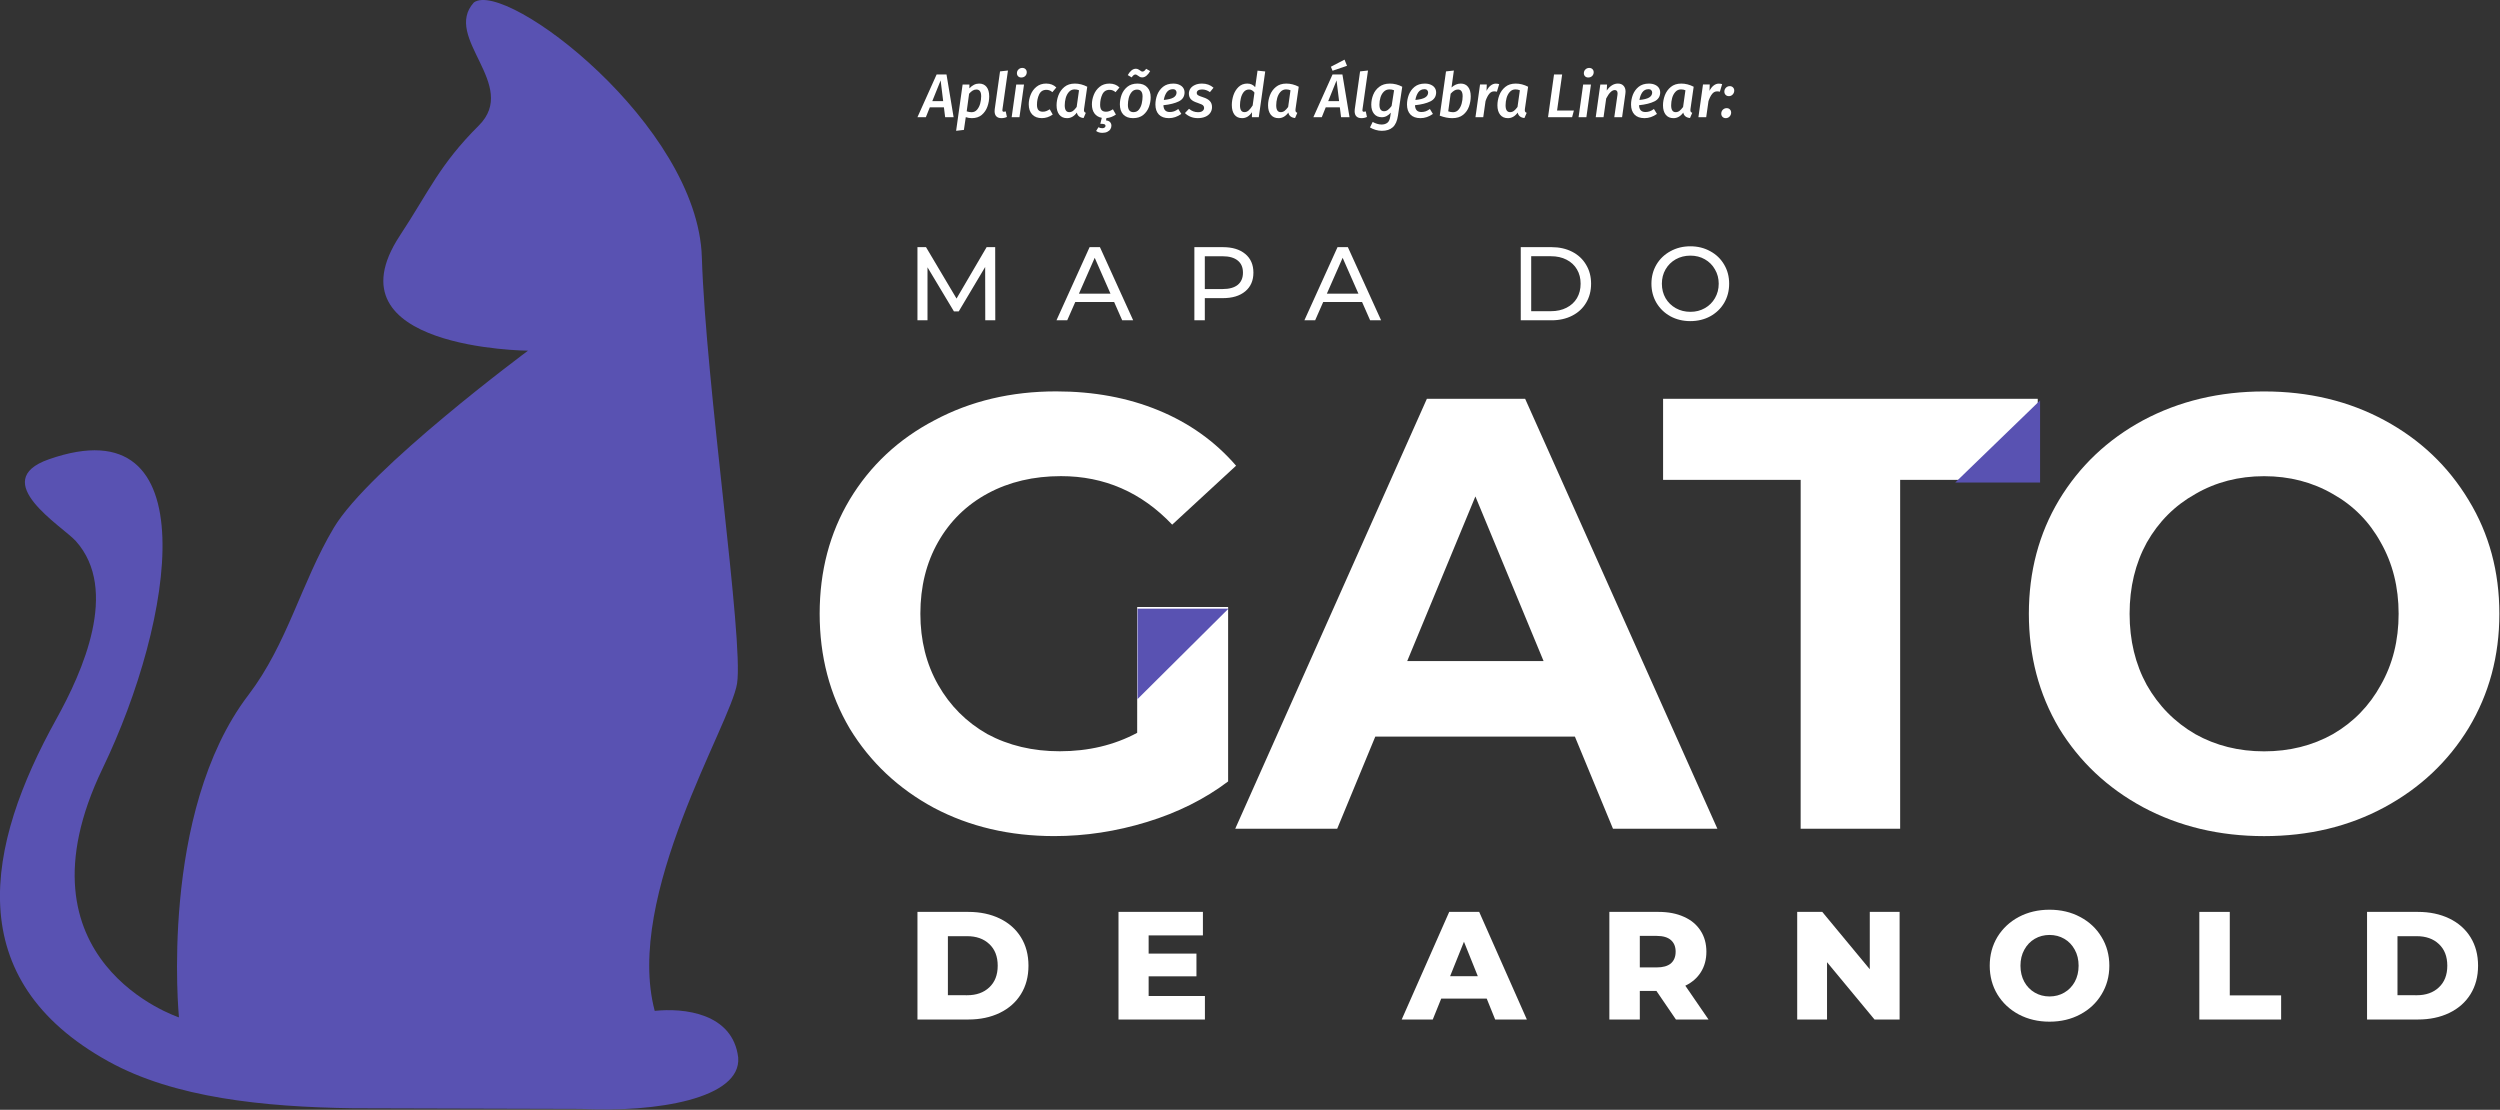 <?xml version="1.0" encoding="UTF-8" standalone="no"?>
<svg
   xmlns:dc="http://purl.org/dc/elements/1.1/"
   xmlns:cc="http://creativecommons.org/ns#"
   xmlns:rdf="http://www.w3.org/1999/02/22-rdf-syntax-ns#"
   xmlns:svg="http://www.w3.org/2000/svg"
   xmlns="http://www.w3.org/2000/svg"
   xmlns:sodipodi="http://sodipodi.sourceforge.net/DTD/sodipodi-0.dtd"
   xmlns:inkscape="http://www.inkscape.org/namespaces/inkscape"
   id="svg34753"
   version="1.1"
   viewBox="0 0 175.946 78.104"
   height="78.104mm"
   width="175.946mm"
   sodipodi:docname="hero.svg"
   inkscape:version="0.92.2 (5c3e80d, 2017-08-06)">
  <rect x="0" y="0" width="175.946" height="78.104" fill="#333333" stroke="none"/>
  <sodipodi:namedview
     pagecolor="#ffffff"
     bordercolor="#666666"
     borderopacity="1"
     objecttolerance="10"
     gridtolerance="10"
     guidetolerance="10"
     inkscape:pageopacity="0"
     inkscape:pageshadow="2"
     inkscape:window-width="1366"
     inkscape:window-height="705"
     id="namedview191364"
     showgrid="false"
     inkscape:zoom="0.59700044"
     inkscape:cx="332.49557"
     inkscape:cy="147.59766"
     inkscape:window-x="-8"
     inkscape:window-y="-8"
     inkscape:window-maximized="1"
     inkscape:current-layer="svg34753" />
  <defs
     id="defs34747" />
  <g
     transform="translate(107.896,-150.345)"
     id="layer1">
    <g
       id="text274338"
       style="font-style:normal;font-variant:normal;font-weight:normal;font-stretch:normal;font-size:21.431px;line-height:125%;font-family:Montserrat;-inkscape-font-specification:Montserrat;letter-spacing:0px;word-spacing:0px;fill:#ffffff;fill-opacity:1;stroke:none;stroke-width:0.112px;stroke-linecap:butt;stroke-linejoin:miter;stroke-opacity:1"
       aria-label="GATO"
       transform="matrix(2.017,0,0,2.017,-139.857,-335.828)">
      <path
         id="path304572"
         style="font-style:normal;font-variant:normal;font-weight:bold;font-stretch:normal;font-family:Montserrat;-inkscape-font-specification:'Montserrat Bold';letter-spacing:-1.005px;fill:#ffffff;stroke-width:0.112px"
         d="m 55.526,262.218 h 3.172 v 6.086 q -1.222,0.922 -2.829,1.414 -1.607,0.493 -3.236,0.493 -2.336,0 -4.201,-0.986 -1.865,-1.007 -2.936,-2.765 -1.05,-1.779 -1.05,-4.008 0,-2.229 1.05,-3.986 1.072,-1.779 2.958,-2.765 1.886,-1.007 4.243,-1.007 1.972,0 3.579,0.664 1.607,0.664 2.7,1.929 l -2.229,2.057 q -1.607,-1.693 -3.879,-1.693 -1.436,0 -2.55,0.6 -1.114,0.6 -1.736,1.693 -0.622,1.093 -0.622,2.507 0,1.393 0.622,2.486 0.622,1.093 1.714,1.714 1.114,0.6 2.529,0.6 1.5,0 2.7,-0.643 z" />
      <path
         id="path304574"
         style="font-style:normal;font-variant:normal;font-weight:bold;font-stretch:normal;font-family:Montserrat;-inkscape-font-specification:'Montserrat Bold';letter-spacing:-1.005px;fill:#ffffff;stroke-width:0.112px"
         d="m 70.798,266.74 h -6.965 l -1.329,3.215 h -3.558 l 6.687,-15.002 h 3.429 l 6.708,15.002 h -3.643 z m -1.093,-2.636 -2.379,-5.744 -2.379,5.744 z" />
      <path
         id="path304576"
         style="font-style:normal;font-variant:normal;font-weight:bold;font-stretch:normal;font-family:Montserrat;-inkscape-font-specification:'Montserrat Bold';letter-spacing:-1.005px;fill:#ffffff;stroke-width:0.112px"
         d="m 78.676,257.782 h -4.801 v -2.829 h 13.073 v 2.829 h -4.801 v 12.173 h -3.472 z" />
      <path
         id="path304578"
         style="font-style:normal;font-variant:normal;font-weight:bold;font-stretch:normal;font-family:Montserrat;-inkscape-font-specification:'Montserrat Bold';letter-spacing:-1.005px;fill:#ffffff;stroke-width:0.112px"
         d="m 94.846,270.212 q -2.336,0 -4.222,-1.007 -1.865,-1.007 -2.936,-2.765 -1.05,-1.779 -1.05,-3.986 0,-2.207 1.05,-3.965 1.072,-1.779 2.936,-2.786 1.886,-1.007 4.222,-1.007 2.336,0 4.201,1.007 1.865,1.007 2.936,2.786 1.072,1.757 1.072,3.965 0,2.207 -1.072,3.986 -1.072,1.757 -2.936,2.765 -1.865,1.007 -4.201,1.007 z m 0,-2.958 q 1.329,0 2.4,-0.6 1.072,-0.622 1.672,-1.714 0.622,-1.093 0.622,-2.486 0,-1.393 -0.622,-2.486 -0.6,-1.093 -1.672,-1.693 -1.072,-0.622 -2.4,-0.622 -1.329,0 -2.4,0.622 -1.072,0.6 -1.693,1.693 -0.6,1.093 -0.6,2.486 0,1.393 0.6,2.486 0.622,1.093 1.693,1.714 1.072,0.6 2.4,0.6 z" />
    </g>
    <g
       aria-label="MAPA DO"
       style="font-style:normal;font-variant:normal;font-weight:300;font-stretch:normal;font-size:7.353px;line-height:125%;font-family:Montserrat;-inkscape-font-specification:'Montserrat Light';letter-spacing:0px;word-spacing:0px;fill:#ffffff;fill-opacity:1;stroke:none;stroke-width:0.038px;stroke-linecap:butt;stroke-linejoin:miter;stroke-opacity:1"
       id="text274350">
      <path
         d="m -38.555,172.886 -0.007,-3.75 -1.86,3.125 h -0.338 l -1.86,-3.103 v 3.728 H -43.327 v -5.147 h 0.603 l 2.147,3.618 2.118,-3.618 h 0.603 l 0.007,5.147 z"
         style="font-style:normal;font-variant:normal;font-weight:500;font-stretch:normal;font-family:Montserrat;-inkscape-font-specification:'Montserrat Medium';letter-spacing:3.54px;fill:#ffffff;stroke-width:0.038px"
         id="path192558" />
      <path
         d="m -29.485,171.599 h -2.735 l -0.566,1.287 h -0.757 l 2.331,-5.147 h 0.728 l 2.338,5.147 h -0.772 z m -0.257,-0.588 -1.11,-2.522 -1.11,2.522 z"
         style="font-style:normal;font-variant:normal;font-weight:500;font-stretch:normal;font-family:Montserrat;-inkscape-font-specification:'Montserrat Medium';letter-spacing:3.54px;fill:#ffffff;stroke-width:0.038px"
         id="path192560" />
      <path
         d="m -21.831,167.739 q 1,0 1.574,0.478 0.574,0.478 0.574,1.316 0,0.838 -0.574,1.316 -0.574,0.478 -1.574,0.478 h -1.272 v 1.559 h -0.735 v -5.147 z m -0.022,2.949 q 0.699,0 1.066,-0.294 0.368,-0.301 0.368,-0.86 0,-0.559 -0.368,-0.853 -0.368,-0.301 -1.066,-0.301 h -1.25 v 2.309 z"
         style="font-style:normal;font-variant:normal;font-weight:500;font-stretch:normal;font-family:Montserrat;-inkscape-font-specification:'Montserrat Medium';letter-spacing:3.54px;fill:#ffffff;stroke-width:0.038px"
         id="path192562" />
      <path
         d="m -12.036,171.599 h -2.735 l -0.566,1.287 h -0.757 l 2.331,-5.147 h 0.728 l 2.338,5.147 h -0.772 z m -0.257,-0.588 -1.11,-2.522 -1.11,2.522 z"
         style="font-style:normal;font-variant:normal;font-weight:500;font-stretch:normal;font-family:Montserrat;-inkscape-font-specification:'Montserrat Medium';letter-spacing:3.54px;fill:#ffffff;stroke-width:0.038px"
         id="path192564" />
      <path
         d="M -0.868,167.739 H 1.302 q 0.816,0 1.449,0.324 0.632,0.324 0.978,0.912 0.353,0.581 0.353,1.338 0,0.757 -0.353,1.346 -0.346,0.581 -0.978,0.904 -0.632,0.324 -1.449,0.324 h -2.169 z m 2.125,4.507 q 0.625,0 1.096,-0.243 0.478,-0.243 0.735,-0.676 0.257,-0.441 0.257,-1.015 0,-0.574 -0.257,-1.007 -0.257,-0.441 -0.735,-0.684 -0.471,-0.243 -1.096,-0.243 h -1.39 v 3.868 z"
         style="font-style:normal;font-variant:normal;font-weight:500;font-stretch:normal;font-family:Montserrat;-inkscape-font-specification:'Montserrat Medium';letter-spacing:3.54px;fill:#ffffff;stroke-width:0.038px"
         id="path192566" />
      <path
         d="m 11.071,172.945 q -0.779,0 -1.404,-0.338 -0.625,-0.346 -0.985,-0.949 -0.353,-0.603 -0.353,-1.346 0,-0.743 0.353,-1.346 0.36,-0.603 0.985,-0.941 0.625,-0.346 1.404,-0.346 0.772,0 1.397,0.346 0.625,0.338 0.978,0.941 0.353,0.596 0.353,1.346 0,0.75 -0.353,1.353 -0.353,0.596 -0.978,0.941 -0.625,0.338 -1.397,0.338 z m 0,-0.654 q 0.566,0 1.015,-0.257 0.456,-0.257 0.713,-0.706 0.265,-0.456 0.265,-1.015 0,-0.559 -0.265,-1.007 -0.257,-0.456 -0.713,-0.713 -0.449,-0.257 -1.015,-0.257 -0.566,0 -1.029,0.257 -0.456,0.257 -0.721,0.713 -0.257,0.449 -0.257,1.007 0,0.559 0.257,1.015 0.265,0.449 0.721,0.706 0.463,0.257 1.029,0.257 z"
         style="font-style:normal;font-variant:normal;font-weight:500;font-stretch:normal;font-family:Montserrat;-inkscape-font-specification:'Montserrat Medium';letter-spacing:3.54px;fill:#ffffff;stroke-width:0.038px"
         id="path192568" />
    </g>
    <g
       aria-label="DE ARNOLD"
       style="font-style:normal;font-variant:normal;font-weight:300;font-stretch:normal;font-size:10.821px;line-height:125%;font-family:Montserrat;-inkscape-font-specification:'Montserrat Light';letter-spacing:0px;word-spacing:0px;fill:#ffffff;fill-opacity:1;stroke:none;stroke-width:0.056px;stroke-linecap:butt;stroke-linejoin:miter;stroke-opacity:1"
       id="text274354">
      <path
         d="m -43.327,214.523 h 3.582 q 1.244,0 2.208,0.465 0.963,0.465 1.493,1.32 0.53,0.855 0.53,2.002 0,1.147 -0.53,2.002 -0.53,0.855 -1.493,1.32 -0.963,0.465 -2.208,0.465 h -3.582 z m 3.495,5.865 q 0.974,0 1.558,-0.552 0.595,-0.552 0.595,-1.526 0,-0.974 -0.595,-1.526 -0.584,-0.552 -1.558,-0.552 h -1.353 v 4.155 z"
         style="font-style:normal;font-variant:normal;font-weight:800;font-stretch:normal;font-family:Montserrat;-inkscape-font-specification:'Montserrat Ultra-Bold';letter-spacing:5.21px;fill:#ffffff;stroke-width:0.056px"
         id="path192571" />
      <path
         d="m -23.096,220.442 v 1.656 h -6.082 v -7.575 h 5.941 v 1.656 h -3.82 v 1.277 h 3.365 v 1.602 h -3.365 v 1.385 z"
         style="font-style:normal;font-variant:normal;font-weight:800;font-stretch:normal;font-family:Montserrat;-inkscape-font-specification:'Montserrat Ultra-Bold';letter-spacing:5.21px;fill:#ffffff;stroke-width:0.056px"
         id="path192573" />
      <path
         d="m -3.263,220.626 h -3.203 l -0.595,1.472 h -2.186 l 3.344,-7.575 h 2.11 l 3.355,7.575 H -2.668 Z m -0.628,-1.58 -0.974,-2.424 -0.974,2.424 z"
         style="font-style:normal;font-variant:normal;font-weight:800;font-stretch:normal;font-family:Montserrat;-inkscape-font-specification:'Montserrat Ultra-Bold';letter-spacing:5.21px;fill:#ffffff;stroke-width:0.056px"
         id="path192575" />
      <path
         d="M 8.68,220.085 H 7.511 v 2.013 H 5.368 v -7.575 h 3.463 q 1.028,0 1.786,0.346 0.757,0.335 1.169,0.974 0.411,0.628 0.411,1.483 0,0.822 -0.39,1.439 -0.379,0.606 -1.093,0.952 l 1.634,2.381 h -2.294 z m 1.353,-2.759 q 0,-0.53 -0.335,-0.822 -0.335,-0.292 -0.996,-0.292 H 7.511 v 2.218 h 1.19 q 0.66,0 0.996,-0.281 0.335,-0.292 0.335,-0.822 z"
         style="font-style:normal;font-variant:normal;font-weight:800;font-stretch:normal;font-family:Montserrat;-inkscape-font-specification:'Montserrat Ultra-Bold';letter-spacing:5.21px;fill:#ffffff;stroke-width:0.056px"
         id="path192577" />
      <path
         d="m 25.795,214.523 v 7.575 h -1.764 l -3.344,-4.036 v 4.036 h -2.099 v -7.575 h 1.764 l 3.344,4.036 v -4.036 z"
         style="font-style:normal;font-variant:normal;font-weight:800;font-stretch:normal;font-family:Montserrat;-inkscape-font-specification:'Montserrat Ultra-Bold';letter-spacing:5.21px;fill:#ffffff;stroke-width:0.056px"
         id="path192579" />
      <path
         d="m 36.347,222.249 q -1.201,0 -2.164,-0.509 -0.952,-0.509 -1.504,-1.407 -0.541,-0.898 -0.541,-2.024 0,-1.125 0.541,-2.024 0.552,-0.898 1.504,-1.407 0.963,-0.509 2.164,-0.509 1.201,0 2.153,0.509 0.963,0.509 1.504,1.407 0.552,0.898 0.552,2.024 0,1.125 -0.552,2.024 -0.541,0.898 -1.504,1.407 -0.952,0.509 -2.153,0.509 z m 0,-1.775 q 0.574,0 1.039,-0.271 0.465,-0.271 0.736,-0.757 0.271,-0.498 0.271,-1.136 0,-0.638 -0.271,-1.125 -0.271,-0.498 -0.736,-0.768 -0.465,-0.271 -1.039,-0.271 -0.574,0 -1.039,0.271 -0.465,0.271 -0.736,0.768 -0.271,0.487 -0.271,1.125 0,0.638 0.271,1.136 0.271,0.487 0.736,0.757 0.465,0.271 1.039,0.271 z"
         style="font-style:normal;font-variant:normal;font-weight:800;font-stretch:normal;font-family:Montserrat;-inkscape-font-specification:'Montserrat Ultra-Bold';letter-spacing:5.21px;fill:#ffffff;stroke-width:0.056px"
         id="path192581" />
      <path
         d="m 46.889,214.523 h 2.143 v 5.876 h 3.614 v 1.699 h -5.757 z"
         style="font-style:normal;font-variant:normal;font-weight:800;font-stretch:normal;font-family:Montserrat;-inkscape-font-specification:'Montserrat Ultra-Bold';letter-spacing:5.21px;fill:#ffffff;stroke-width:0.056px"
         id="path192583" />
      <path
         d="m 58.693,214.523 h 3.582 q 1.244,0 2.208,0.465 0.963,0.465 1.493,1.32 0.53,0.855 0.53,2.002 0,1.147 -0.53,2.002 -0.53,0.855 -1.493,1.32 -0.963,0.465 -2.208,0.465 h -3.582 z m 3.495,5.865 q 0.974,0 1.558,-0.552 0.595,-0.552 0.595,-1.526 0,-0.974 -0.595,-1.526 -0.584,-0.552 -1.558,-0.552 h -1.353 v 4.155 z"
         style="font-style:normal;font-variant:normal;font-weight:800;font-stretch:normal;font-family:Montserrat;-inkscape-font-specification:'Montserrat Ultra-Bold';letter-spacing:5.21px;fill:#ffffff;stroke-width:0.056px"
         id="path192585" />
    </g>
    <g
       aria-label="Aplicações da Álgebra Linear:"
       style="font-style:normal;font-variant:normal;font-weight:300;font-stretch:normal;font-size:4.352px;line-height:125%;font-family:Montserrat;-inkscape-font-specification:'Montserrat Light';letter-spacing:0px;word-spacing:0px;fill:#ffffff;fill-opacity:1;stroke:none;stroke-width:0.023px;stroke-linecap:butt;stroke-linejoin:miter;stroke-opacity:1"
       id="text274358">
      <path
         d="m -41.378,158.594 -0.087,-0.696 h -0.992 l -0.279,0.696 h -0.592 l 1.349,-3.007 h 0.696 l 0.5,3.007 z m -0.905,-1.132 h 0.766 l -0.178,-1.458 z"
         style="font-style:italic;font-variant:normal;font-weight:500;font-stretch:normal;font-family:'Fira Sans';-inkscape-font-specification:'Fira Sans Medium Italic';letter-spacing:0px;fill:#ffffff;stroke-width:0.023px"
         id="path192588" />
      <path
         d="m -40.149,156.292 h 0.479 l -0.004,0.27 q 0.313,-0.335 0.688,-0.335 0.335,0 0.522,0.235 0.187,0.235 0.187,0.666 0,0.366 -0.126,0.718 -0.122,0.348 -0.396,0.583 -0.274,0.231 -0.701,0.231 -0.218,0 -0.427,-0.07 l -0.131,0.897 -0.548,0.065 z m 0.631,1.95 q 0.231,0 0.383,-0.174 0.152,-0.174 0.222,-0.431 0.07,-0.257 0.07,-0.518 0,-0.474 -0.335,-0.474 -0.144,0 -0.27,0.078 -0.122,0.078 -0.244,0.218 l -0.17,1.24 q 0.174,0.061 0.344,0.061 z"
         style="font-style:italic;font-variant:normal;font-weight:500;font-stretch:normal;font-family:'Fira Sans';-inkscape-font-specification:'Fira Sans Medium Italic';letter-spacing:0px;fill:#ffffff;stroke-width:0.023px"
         id="path192590" />
      <path
         d="m -37.346,158.05 -0.004,0.048 q 0,0.061 0.026,0.087 0.026,0.026 0.078,0.026 0.044,0 0.131,-0.026 l 0.083,0.392 q -0.178,0.083 -0.383,0.083 -0.231,0 -0.357,-0.122 -0.126,-0.126 -0.126,-0.366 0,-0.091 0.009,-0.144 l 0.374,-2.659 0.557,-0.061 z"
         style="font-style:italic;font-variant:normal;font-weight:500;font-stretch:normal;font-family:'Fira Sans';-inkscape-font-specification:'Fira Sans Medium Italic';letter-spacing:0px;fill:#ffffff;stroke-width:0.023px"
         id="path192592" />
      <path
         d="m -35.827,156.292 -0.322,2.302 h -0.548 l 0.322,-2.302 z m -0.187,-0.492 q -0.139,0 -0.226,-0.083 -0.087,-0.087 -0.087,-0.218 0,-0.161 0.109,-0.265 0.109,-0.109 0.27,-0.109 0.139,0 0.226,0.087 0.087,0.083 0.087,0.218 0,0.157 -0.109,0.265 -0.109,0.104 -0.27,0.104 z"
         style="font-style:italic;font-variant:normal;font-weight:500;font-stretch:normal;font-family:'Fira Sans';-inkscape-font-specification:'Fira Sans Medium Italic';letter-spacing:0px;fill:#ffffff;stroke-width:0.023px"
         id="path192594" />
      <path
         d="m -34.259,156.227 q 0.427,0 0.705,0.274 l -0.279,0.331 q -0.1,-0.091 -0.2,-0.126 -0.1,-0.039 -0.222,-0.039 -0.353,0 -0.509,0.326 -0.152,0.322 -0.152,0.727 0,0.257 0.104,0.374 0.104,0.113 0.305,0.113 0.126,0 0.235,-0.039 0.113,-0.043 0.257,-0.131 l 0.209,0.37 q -0.361,0.252 -0.762,0.252 -0.44,0 -0.683,-0.257 -0.244,-0.261 -0.244,-0.714 0,-0.331 0.131,-0.666 0.131,-0.339 0.409,-0.566 0.279,-0.231 0.696,-0.231 z"
         style="font-style:italic;font-variant:normal;font-weight:500;font-stretch:normal;font-family:'Fira Sans';-inkscape-font-specification:'Fira Sans Medium Italic';letter-spacing:0px;fill:#ffffff;stroke-width:0.023px"
         id="path192596" />
      <path
         d="m -32.256,156.227 q 0.453,0 0.879,0.222 l -0.222,1.545 q -0.009,0.078 -0.009,0.1 0,0.074 0.026,0.118 0.03,0.043 0.104,0.074 l -0.157,0.366 q -0.405,-0.043 -0.474,-0.383 -0.287,0.392 -0.688,0.392 -0.353,0 -0.548,-0.244 -0.191,-0.244 -0.191,-0.657 0,-0.357 0.131,-0.709 0.135,-0.353 0.422,-0.588 0.287,-0.235 0.727,-0.235 z m -0.009,0.409 q -0.239,0 -0.396,0.174 -0.157,0.17 -0.231,0.431 -0.07,0.257 -0.07,0.518 0,0.479 0.318,0.479 0.148,0 0.27,-0.091 0.122,-0.096 0.252,-0.274 l 0.165,-1.175 q -0.139,-0.061 -0.309,-0.061 z"
         style="font-style:italic;font-variant:normal;font-weight:500;font-stretch:normal;font-family:'Fira Sans';-inkscape-font-specification:'Fira Sans Medium Italic';letter-spacing:0px;fill:#ffffff;stroke-width:0.023px"
         id="path192598" />
      <path
         d="m -29.36,158.407 q -0.318,0.222 -0.666,0.248 l -0.03,0.165 q 0.187,0.017 0.283,0.118 0.096,0.1 0.096,0.257 0,0.126 -0.07,0.239 -0.07,0.118 -0.213,0.187 -0.144,0.074 -0.353,0.074 -0.261,0 -0.44,-0.131 l 0.165,-0.265 q 0.118,0.07 0.265,0.07 0.1,0 0.161,-0.043 0.065,-0.039 0.07,-0.117 0,-0.087 -0.083,-0.122 -0.078,-0.03 -0.283,-0.03 l 0.104,-0.418 q -0.335,-0.065 -0.518,-0.313 -0.178,-0.248 -0.178,-0.635 0,-0.331 0.131,-0.666 0.131,-0.339 0.409,-0.566 0.279,-0.231 0.696,-0.231 0.427,0 0.705,0.274 l -0.279,0.331 q -0.1,-0.091 -0.2,-0.126 -0.1,-0.039 -0.222,-0.039 -0.353,0 -0.509,0.326 -0.152,0.322 -0.152,0.727 0,0.257 0.104,0.374 0.104,0.113 0.305,0.113 0.126,0 0.235,-0.039 0.113,-0.043 0.257,-0.131 z"
         style="font-style:italic;font-variant:normal;font-weight:500;font-stretch:normal;font-family:'Fira Sans';-inkscape-font-specification:'Fira Sans Medium Italic';letter-spacing:0px;fill:#ffffff;stroke-width:0.023px"
         id="path192600" />
      <path
         d="m -28.154,158.66 q -0.444,0 -0.688,-0.257 -0.239,-0.257 -0.239,-0.714 0,-0.339 0.122,-0.675 0.126,-0.335 0.405,-0.561 0.279,-0.226 0.714,-0.226 0.444,0 0.683,0.261 0.244,0.257 0.244,0.705 0,0.339 -0.122,0.675 -0.122,0.335 -0.4,0.566 -0.279,0.226 -0.718,0.226 z m 0.03,-0.422 q 0.239,0 0.383,-0.178 0.144,-0.183 0.2,-0.435 0.057,-0.252 0.057,-0.492 0,-0.483 -0.387,-0.483 -0.239,0 -0.383,0.178 -0.144,0.174 -0.205,0.422 -0.057,0.248 -0.057,0.483 0,0.505 0.392,0.505 z m 0.618,-2.446 q -0.091,0 -0.161,-0.03 -0.065,-0.035 -0.148,-0.096 -0.039,-0.03 -0.083,-0.052 -0.044,-0.026 -0.083,-0.026 -0.078,0 -0.139,0.052 -0.057,0.048 -0.131,0.152 l -0.274,-0.161 q 0.109,-0.2 0.252,-0.322 0.148,-0.126 0.313,-0.126 0.096,0 0.161,0.035 0.07,0.03 0.144,0.087 0.052,0.039 0.087,0.061 0.035,0.017 0.074,0.017 0.07,0 0.131,-0.048 0.061,-0.048 0.131,-0.148 l 0.283,0.161 q -0.118,0.209 -0.261,0.326 -0.144,0.118 -0.296,0.118 z"
         style="font-style:italic;font-variant:normal;font-weight:500;font-stretch:normal;font-family:'Fira Sans';-inkscape-font-specification:'Fira Sans Medium Italic';letter-spacing:0px;fill:#ffffff;stroke-width:0.023px"
         id="path192602" />
      <path
         d="m -24.528,156.836 q 0,0.444 -0.405,0.644 -0.405,0.2 -1.084,0.27 0.017,0.479 0.448,0.479 0.157,0 0.3,-0.048 0.144,-0.052 0.3,-0.165 l 0.213,0.348 q -0.418,0.296 -0.875,0.296 -0.461,0 -0.705,-0.252 -0.244,-0.257 -0.244,-0.705 0,-0.348 0.126,-0.683 0.131,-0.339 0.409,-0.566 0.283,-0.226 0.718,-0.226 0.252,0 0.431,0.083 0.183,0.083 0.274,0.222 0.091,0.139 0.091,0.305 z m -1.462,0.544 q 0.461,-0.043 0.679,-0.17 0.218,-0.131 0.218,-0.353 0,-0.091 -0.061,-0.161 -0.061,-0.074 -0.2,-0.074 -0.274,0 -0.431,0.218 -0.152,0.218 -0.205,0.54 z"
         style="font-style:italic;font-variant:normal;font-weight:500;font-stretch:normal;font-family:'Fira Sans';-inkscape-font-specification:'Fira Sans Medium Italic';letter-spacing:0px;fill:#ffffff;stroke-width:0.023px"
         id="path192604" />
      <path
         d="m -23.295,156.227 q 0.47,0 0.805,0.292 l -0.252,0.309 q -0.261,-0.187 -0.553,-0.187 -0.178,0 -0.279,0.065 -0.096,0.065 -0.096,0.178 0,0.104 0.091,0.165 0.091,0.057 0.361,0.144 0.318,0.1 0.47,0.265 0.152,0.161 0.152,0.426 0,0.231 -0.126,0.409 -0.122,0.174 -0.348,0.27 -0.226,0.096 -0.527,0.096 -0.287,0 -0.522,-0.1 -0.231,-0.1 -0.383,-0.257 l 0.287,-0.3 q 0.279,0.239 0.631,0.239 0.218,0 0.322,-0.087 0.109,-0.091 0.109,-0.209 0,-0.091 -0.044,-0.148 -0.039,-0.061 -0.135,-0.104 -0.096,-0.048 -0.292,-0.113 -0.318,-0.1 -0.461,-0.252 -0.139,-0.157 -0.139,-0.4 0,-0.183 0.104,-0.344 0.109,-0.161 0.318,-0.257 0.209,-0.1 0.505,-0.1 z"
         style="font-style:italic;font-variant:normal;font-weight:500;font-stretch:normal;font-family:'Fira Sans';-inkscape-font-specification:'Fira Sans Medium Italic';letter-spacing:0px;fill:#ffffff;stroke-width:0.023px"
         id="path192606" />
      <path
         d="m -18.852,155.374 -0.453,3.221 h -0.483 l 0.004,-0.353 q -0.274,0.418 -0.692,0.418 -0.353,0 -0.54,-0.244 -0.187,-0.248 -0.187,-0.679 0,-0.339 0.113,-0.688 0.118,-0.348 0.361,-0.583 0.248,-0.239 0.618,-0.239 0.339,0 0.553,0.252 l 0.165,-1.162 z m -1.145,1.271 q -0.226,0 -0.37,0.178 -0.139,0.178 -0.2,0.435 -0.061,0.252 -0.061,0.496 0,0.483 0.313,0.483 0.165,0 0.3,-0.122 0.135,-0.122 0.279,-0.348 l 0.126,-0.905 q -0.078,-0.109 -0.174,-0.161 -0.091,-0.057 -0.213,-0.057 z"
         style="font-style:italic;font-variant:normal;font-weight:500;font-stretch:normal;font-family:'Fira Sans';-inkscape-font-specification:'Fira Sans Medium Italic';letter-spacing:0px;fill:#ffffff;stroke-width:0.023px"
         id="path192608" />
      <path
         d="m -17.372,156.227 q 0.453,0 0.879,0.222 l -0.222,1.545 q -0.009,0.078 -0.009,0.1 0,0.074 0.026,0.118 0.03,0.043 0.104,0.074 l -0.157,0.366 q -0.405,-0.043 -0.474,-0.383 -0.287,0.392 -0.688,0.392 -0.353,0 -0.548,-0.244 -0.191,-0.244 -0.191,-0.657 0,-0.357 0.131,-0.709 0.135,-0.353 0.422,-0.588 0.287,-0.235 0.727,-0.235 z m -0.009,0.409 q -0.239,0 -0.396,0.174 -0.157,0.17 -0.231,0.431 -0.07,0.257 -0.07,0.518 0,0.479 0.318,0.479 0.148,0 0.27,-0.091 0.122,-0.096 0.252,-0.274 l 0.165,-1.175 q -0.139,-0.061 -0.309,-0.061 z"
         style="font-style:italic;font-variant:normal;font-weight:500;font-stretch:normal;font-family:'Fira Sans';-inkscape-font-specification:'Fira Sans Medium Italic';letter-spacing:0px;fill:#ffffff;stroke-width:0.023px"
         id="path192610" />
      <path
         d="m -13.514,158.594 -0.087,-0.696 h -0.992 l -0.279,0.696 h -0.592 l 1.349,-3.007 h 0.696 l 0.5,3.007 z m -0.905,-1.132 h 0.766 l -0.178,-1.458 z m 1.149,-2.92 0.174,0.435 -1.018,0.348 -0.118,-0.283 z"
         style="font-style:italic;font-variant:normal;font-weight:500;font-stretch:normal;font-family:'Fira Sans';-inkscape-font-specification:'Fira Sans Medium Italic';letter-spacing:0px;fill:#ffffff;stroke-width:0.023px"
         id="path192612" />
      <path
         d="m -12.007,158.05 -0.004,0.048 q 0,0.061 0.026,0.087 0.026,0.026 0.078,0.026 0.044,0 0.131,-0.026 l 0.083,0.392 q -0.178,0.083 -0.383,0.083 -0.231,0 -0.357,-0.122 -0.126,-0.126 -0.126,-0.366 0,-0.091 0.009,-0.144 l 0.374,-2.659 0.557,-0.061 z"
         style="font-style:italic;font-variant:normal;font-weight:500;font-stretch:normal;font-family:'Fira Sans';-inkscape-font-specification:'Fira Sans Medium Italic';letter-spacing:0px;fill:#ffffff;stroke-width:0.023px"
         id="path192614" />
      <path
         d="m -10.091,156.227 q 0.466,0 0.883,0.222 l -0.3,2.024 q -0.083,0.574 -0.366,0.827 -0.279,0.252 -0.775,0.252 -0.205,0 -0.431,-0.065 -0.222,-0.065 -0.4,-0.174 l 0.191,-0.387 q 0.144,0.083 0.305,0.131 0.165,0.052 0.322,0.052 0.244,0 0.405,-0.122 0.161,-0.118 0.209,-0.461 l 0.035,-0.252 q -0.126,0.148 -0.287,0.235 -0.161,0.087 -0.344,0.087 -0.353,0 -0.548,-0.239 -0.196,-0.239 -0.196,-0.64 0,-0.361 0.135,-0.701 0.135,-0.339 0.427,-0.561 0.292,-0.226 0.736,-0.226 z m -0.009,0.409 q -0.244,0 -0.405,0.161 -0.161,0.161 -0.235,0.405 -0.074,0.244 -0.074,0.505 0,0.244 0.087,0.357 0.087,0.109 0.239,0.109 0.148,0 0.274,-0.096 0.131,-0.1 0.257,-0.274 l 0.174,-1.105 q -0.083,-0.035 -0.157,-0.048 -0.07,-0.013 -0.161,-0.013 z"
         style="font-style:italic;font-variant:normal;font-weight:500;font-stretch:normal;font-family:'Fira Sans';-inkscape-font-specification:'Fira Sans Medium Italic';letter-spacing:0px;fill:#ffffff;stroke-width:0.023px"
         id="path192616" />
      <path
         d="m -6.822,156.836 q 0,0.444 -0.405,0.644 -0.405,0.2 -1.084,0.27 0.017,0.479 0.448,0.479 0.157,0 0.3,-0.048 0.144,-0.052 0.3,-0.165 l 0.213,0.348 q -0.418,0.296 -0.875,0.296 -0.461,0 -0.705,-0.252 -0.244,-0.257 -0.244,-0.705 0,-0.348 0.126,-0.683 0.131,-0.339 0.409,-0.566 0.283,-0.226 0.718,-0.226 0.252,0 0.431,0.083 0.183,0.083 0.274,0.222 0.091,0.139 0.091,0.305 z m -1.462,0.544 q 0.461,-0.043 0.679,-0.17 0.218,-0.131 0.218,-0.353 0,-0.091 -0.061,-0.161 -0.061,-0.074 -0.2,-0.074 -0.274,0 -0.431,0.218 -0.152,0.218 -0.205,0.54 z"
         style="font-style:italic;font-variant:normal;font-weight:500;font-stretch:normal;font-family:'Fira Sans';-inkscape-font-specification:'Fira Sans Medium Italic';letter-spacing:0px;fill:#ffffff;stroke-width:0.023px"
         id="path192618" />
      <path
         d="m -5.093,156.227 q 0.335,0 0.518,0.235 0.187,0.235 0.187,0.666 0,0.37 -0.126,0.718 -0.122,0.348 -0.413,0.583 -0.292,0.231 -0.757,0.231 -0.222,0 -0.431,-0.043 -0.205,-0.039 -0.453,-0.131 l 0.44,-3.116 0.553,-0.061 -0.165,1.192 q 0.296,-0.274 0.648,-0.274 z m -0.196,0.418 q -0.144,0 -0.265,0.078 -0.122,0.078 -0.248,0.218 l -0.17,1.24 q 0.174,0.061 0.339,0.061 0.231,0 0.383,-0.174 0.152,-0.174 0.222,-0.431 0.07,-0.257 0.07,-0.518 0,-0.474 -0.331,-0.474 z"
         style="font-style:italic;font-variant:normal;font-weight:500;font-stretch:normal;font-family:'Fira Sans';-inkscape-font-specification:'Fira Sans Medium Italic';letter-spacing:0px;fill:#ffffff;stroke-width:0.023px"
         id="path192620" />
      <path
         d="m -2.616,156.231 q 0.113,0 0.231,0.035 l -0.161,0.535 q -0.104,-0.026 -0.191,-0.026 -0.205,0 -0.348,0.174 -0.144,0.174 -0.261,0.509 l -0.161,1.136 h -0.548 l 0.322,-2.302 h 0.474 l -0.017,0.448 q 0.126,-0.252 0.296,-0.379 0.17,-0.131 0.366,-0.131 z"
         style="font-style:italic;font-variant:normal;font-weight:500;font-stretch:normal;font-family:'Fira Sans';-inkscape-font-specification:'Fira Sans Medium Italic';letter-spacing:0px;fill:#ffffff;stroke-width:0.023px"
         id="path192622" />
      <path
         d="m -1.23,156.227 q 0.453,0 0.879,0.222 l -0.222,1.545 q -0.009,0.078 -0.009,0.1 0,0.074 0.026,0.118 0.03,0.043 0.104,0.074 l -0.157,0.366 q -0.405,-0.043 -0.474,-0.383 -0.287,0.392 -0.688,0.392 -0.353,0 -0.548,-0.244 -0.191,-0.244 -0.191,-0.657 0,-0.357 0.131,-0.709 0.135,-0.353 0.422,-0.588 0.287,-0.235 0.727,-0.235 z m -0.009,0.409 q -0.239,0 -0.396,0.174 -0.157,0.17 -0.231,0.431 -0.07,0.257 -0.07,0.518 0,0.479 0.318,0.479 0.148,0 0.27,-0.091 0.122,-0.096 0.252,-0.274 l 0.165,-1.175 q -0.139,-0.061 -0.309,-0.061 z"
         style="font-style:italic;font-variant:normal;font-weight:500;font-stretch:normal;font-family:'Fira Sans';-inkscape-font-specification:'Fira Sans Medium Italic';letter-spacing:0px;fill:#ffffff;stroke-width:0.023px"
         id="path192624" />
      <path
         d="m 2.045,155.587 -0.357,2.537 h 1.184 l -0.126,0.47 H 1.052 l 0.422,-3.007 z"
         style="font-style:italic;font-variant:normal;font-weight:500;font-stretch:normal;font-family:'Fira Sans';-inkscape-font-specification:'Fira Sans Medium Italic';letter-spacing:0px;fill:#ffffff;stroke-width:0.023px"
         id="path192626" />
      <path
         d="m 4.073,156.292 -0.322,2.302 H 3.202 l 0.322,-2.302 z m -0.187,-0.492 q -0.139,0 -0.226,-0.083 -0.087,-0.087 -0.087,-0.218 0,-0.161 0.109,-0.265 0.109,-0.109 0.27,-0.109 0.139,0 0.226,0.087 0.087,0.083 0.087,0.218 0,0.157 -0.109,0.265 -0.109,0.104 -0.27,0.104 z"
         style="font-style:italic;font-variant:normal;font-weight:500;font-stretch:normal;font-family:'Fira Sans';-inkscape-font-specification:'Fira Sans Medium Italic';letter-spacing:0px;fill:#ffffff;stroke-width:0.023px"
         id="path192628" />
      <path
         d="m 5.976,156.227 q 0.248,0 0.387,0.152 0.144,0.148 0.144,0.413 0,0.07 -0.013,0.157 l -0.231,1.645 H 5.715 l 0.222,-1.562 q 0.009,-0.078 0.009,-0.109 0,-0.131 -0.052,-0.183 -0.052,-0.057 -0.144,-0.057 -0.296,0 -0.605,0.592 l -0.187,1.319 H 4.409 L 4.732,156.292 h 0.474 l -0.022,0.426 q 0.339,-0.492 0.792,-0.492 z"
         style="font-style:italic;font-variant:normal;font-weight:500;font-stretch:normal;font-family:'Fira Sans';-inkscape-font-specification:'Fira Sans Medium Italic';letter-spacing:0px;fill:#ffffff;stroke-width:0.023px"
         id="path192630" />
      <path
         d="m 8.946,156.836 q 0,0.444 -0.405,0.644 -0.405,0.2 -1.084,0.27 0.017,0.479 0.448,0.479 0.157,0 0.3,-0.048 0.144,-0.052 0.3,-0.165 l 0.213,0.348 q -0.418,0.296 -0.875,0.296 -0.461,0 -0.705,-0.252 -0.244,-0.257 -0.244,-0.705 0,-0.348 0.126,-0.683 0.131,-0.339 0.409,-0.566 0.283,-0.226 0.718,-0.226 0.252,0 0.431,0.083 0.183,0.083 0.274,0.222 0.091,0.139 0.091,0.305 z m -1.462,0.544 q 0.461,-0.043 0.679,-0.17 0.218,-0.131 0.218,-0.353 0,-0.091 -0.061,-0.161 -0.061,-0.074 -0.2,-0.074 -0.274,0 -0.431,0.218 -0.152,0.218 -0.205,0.54 z"
         style="font-style:italic;font-variant:normal;font-weight:500;font-stretch:normal;font-family:'Fira Sans';-inkscape-font-specification:'Fira Sans Medium Italic';letter-spacing:0px;fill:#ffffff;stroke-width:0.023px"
         id="path192632" />
      <path
         d="m 10.423,156.227 q 0.453,0 0.879,0.222 l -0.222,1.545 q -0.009,0.078 -0.009,0.1 0,0.074 0.026,0.118 0.03,0.043 0.104,0.074 l -0.157,0.366 q -0.405,-0.043 -0.474,-0.383 -0.287,0.392 -0.688,0.392 -0.353,0 -0.548,-0.244 -0.191,-0.244 -0.191,-0.657 0,-0.357 0.131,-0.709 0.135,-0.353 0.422,-0.588 0.287,-0.235 0.727,-0.235 z m -0.009,0.409 q -0.239,0 -0.396,0.174 -0.157,0.17 -0.231,0.431 -0.07,0.257 -0.07,0.518 0,0.479 0.318,0.479 0.148,0 0.27,-0.091 0.122,-0.096 0.252,-0.274 l 0.165,-1.175 q -0.139,-0.061 -0.309,-0.061 z"
         style="font-style:italic;font-variant:normal;font-weight:500;font-stretch:normal;font-family:'Fira Sans';-inkscape-font-specification:'Fira Sans Medium Italic';letter-spacing:0px;fill:#ffffff;stroke-width:0.023px"
         id="path192634" />
      <path
         d="m 13.075,156.231 q 0.113,0 0.231,0.035 l -0.161,0.535 q -0.104,-0.026 -0.191,-0.026 -0.205,0 -0.348,0.174 -0.144,0.174 -0.261,0.509 l -0.161,1.136 h -0.548 l 0.322,-2.302 h 0.474 l -0.017,0.448 q 0.126,-0.252 0.296,-0.379 0.17,-0.131 0.366,-0.131 z"
         style="font-style:italic;font-variant:normal;font-weight:500;font-stretch:normal;font-family:'Fira Sans';-inkscape-font-specification:'Fira Sans Medium Italic';letter-spacing:0px;fill:#ffffff;stroke-width:0.023px"
         id="path192636" />
      <path
         d="m 13.556,158.66 q -0.135,0 -0.226,-0.091 -0.087,-0.091 -0.087,-0.226 0,-0.161 0.109,-0.274 0.113,-0.113 0.274,-0.113 0.139,0 0.226,0.091 0.087,0.087 0.087,0.222 0,0.161 -0.113,0.279 -0.109,0.113 -0.27,0.113 z m 0.218,-1.549 q -0.135,0 -0.226,-0.091 -0.087,-0.091 -0.087,-0.226 0,-0.161 0.109,-0.274 0.113,-0.113 0.274,-0.113 0.139,0 0.226,0.091 0.087,0.087 0.087,0.222 0,0.161 -0.113,0.279 -0.109,0.113 -0.27,0.113 z"
         style="font-style:italic;font-variant:normal;font-weight:500;font-stretch:normal;font-family:'Fira Sans';-inkscape-font-specification:'Fira Sans Medium Italic';letter-spacing:0px;fill:#ffffff;stroke-width:0.023px"
         id="path192638" />
    </g>
    <g
       style="fill:#5952b2;fill-opacity:1"
       transform="matrix(0.33,0,0,0.33,-120.96,150.345)"
       id="g876">
      <g
         style="fill:#5952b2;fill-opacity:1"
         id="g819">
        <g
           style="fill:#5952b2;fill-opacity:1"
           id="g817">
          <path
             style="fill:#5952b2;fill-opacity:1"
             d="m 197.023,225.545 c -1.145,-9.533 -11.68,-10.614 -17.805,-9.958 -6.521,-24.554 16.225,-61.151 17.563,-69.82 1.438,-9.312 -6.658,-63.5 -7.513,-90.938 C 188.389,26.662 147.48,-4.433 140.65,0.524 c -6.768,7.484 9.748,17.585 1.054,26.245 -8.398,8.367 -10.588,13.99 -16.824,23.46 -15.976,24.255 27.318,24.558 27.318,24.558 0,0 -33.882,25.112 -41.421,37.768 -6.943,11.656 -9.854,24.696 -18.232,35.688 -19.094,25.051 -14.791,68.729 -14.791,68.729 0,0 -36.17,-11.839 -16.264,-53.133 C 76.643,132.406 84.107,86.02 50.016,97.95 c -13.189,4.616 2.949,14.325 5.734,17.435 9.318,10.4 1.441,27.896 -4.174,38.012 -15.037,27.091 -20.496,55.475 11.154,72.978 14.063,7.776 33.055,9.7 52.17,9.982 l 48.64,0.14 c 16.024,0.797 34.149,-2.199 33.483,-10.952 z"
             id="path815" />
        </g>
      </g>
      <g
         style="fill:#5952b2;fill-opacity:1"
         id="g821" />
      <g
         style="fill:#5952b2;fill-opacity:1"
         id="g823" />
      <g
         style="fill:#5952b2;fill-opacity:1"
         id="g825" />
      <g
         style="fill:#5952b2;fill-opacity:1"
         id="g827" />
      <g
         style="fill:#5952b2;fill-opacity:1"
         id="g829" />
      <g
         style="fill:#5952b2;fill-opacity:1"
         id="g831" />
      <g
         style="fill:#5952b2;fill-opacity:1"
         id="g833" />
      <g
         style="fill:#5952b2;fill-opacity:1"
         id="g835" />
      <g
         style="fill:#5952b2;fill-opacity:1"
         id="g837" />
      <g
         style="fill:#5952b2;fill-opacity:1"
         id="g839" />
      <g
         style="fill:#5952b2;fill-opacity:1"
         id="g841" />
      <g
         style="fill:#5952b2;fill-opacity:1"
         id="g843" />
      <g
         style="fill:#5952b2;fill-opacity:1"
         id="g845" />
      <g
         style="fill:#5952b2;fill-opacity:1"
         id="g847" />
      <g
         style="fill:#5952b2;fill-opacity:1"
         id="g849" />
    </g>
    <path
       id="path304581"
       d="m -27.837,193.183 v 6.361 l 6.399,-6.361 z"
       style="fill:#5952b2;fill-opacity:1;fill-rule:evenodd;stroke:none;stroke-width:0.534px;stroke-linecap:butt;stroke-linejoin:miter;stroke-opacity:1" />
    <path
       id="path304585"
       d="m 35.682,178.525 -5.974,5.781 h 5.974 z"
       style="fill:#5952b2;fill-opacity:1;fill-rule:evenodd;stroke:none;stroke-width:0.541px;stroke-linecap:butt;stroke-linejoin:miter;stroke-opacity:1" />
  </g>
</svg>
